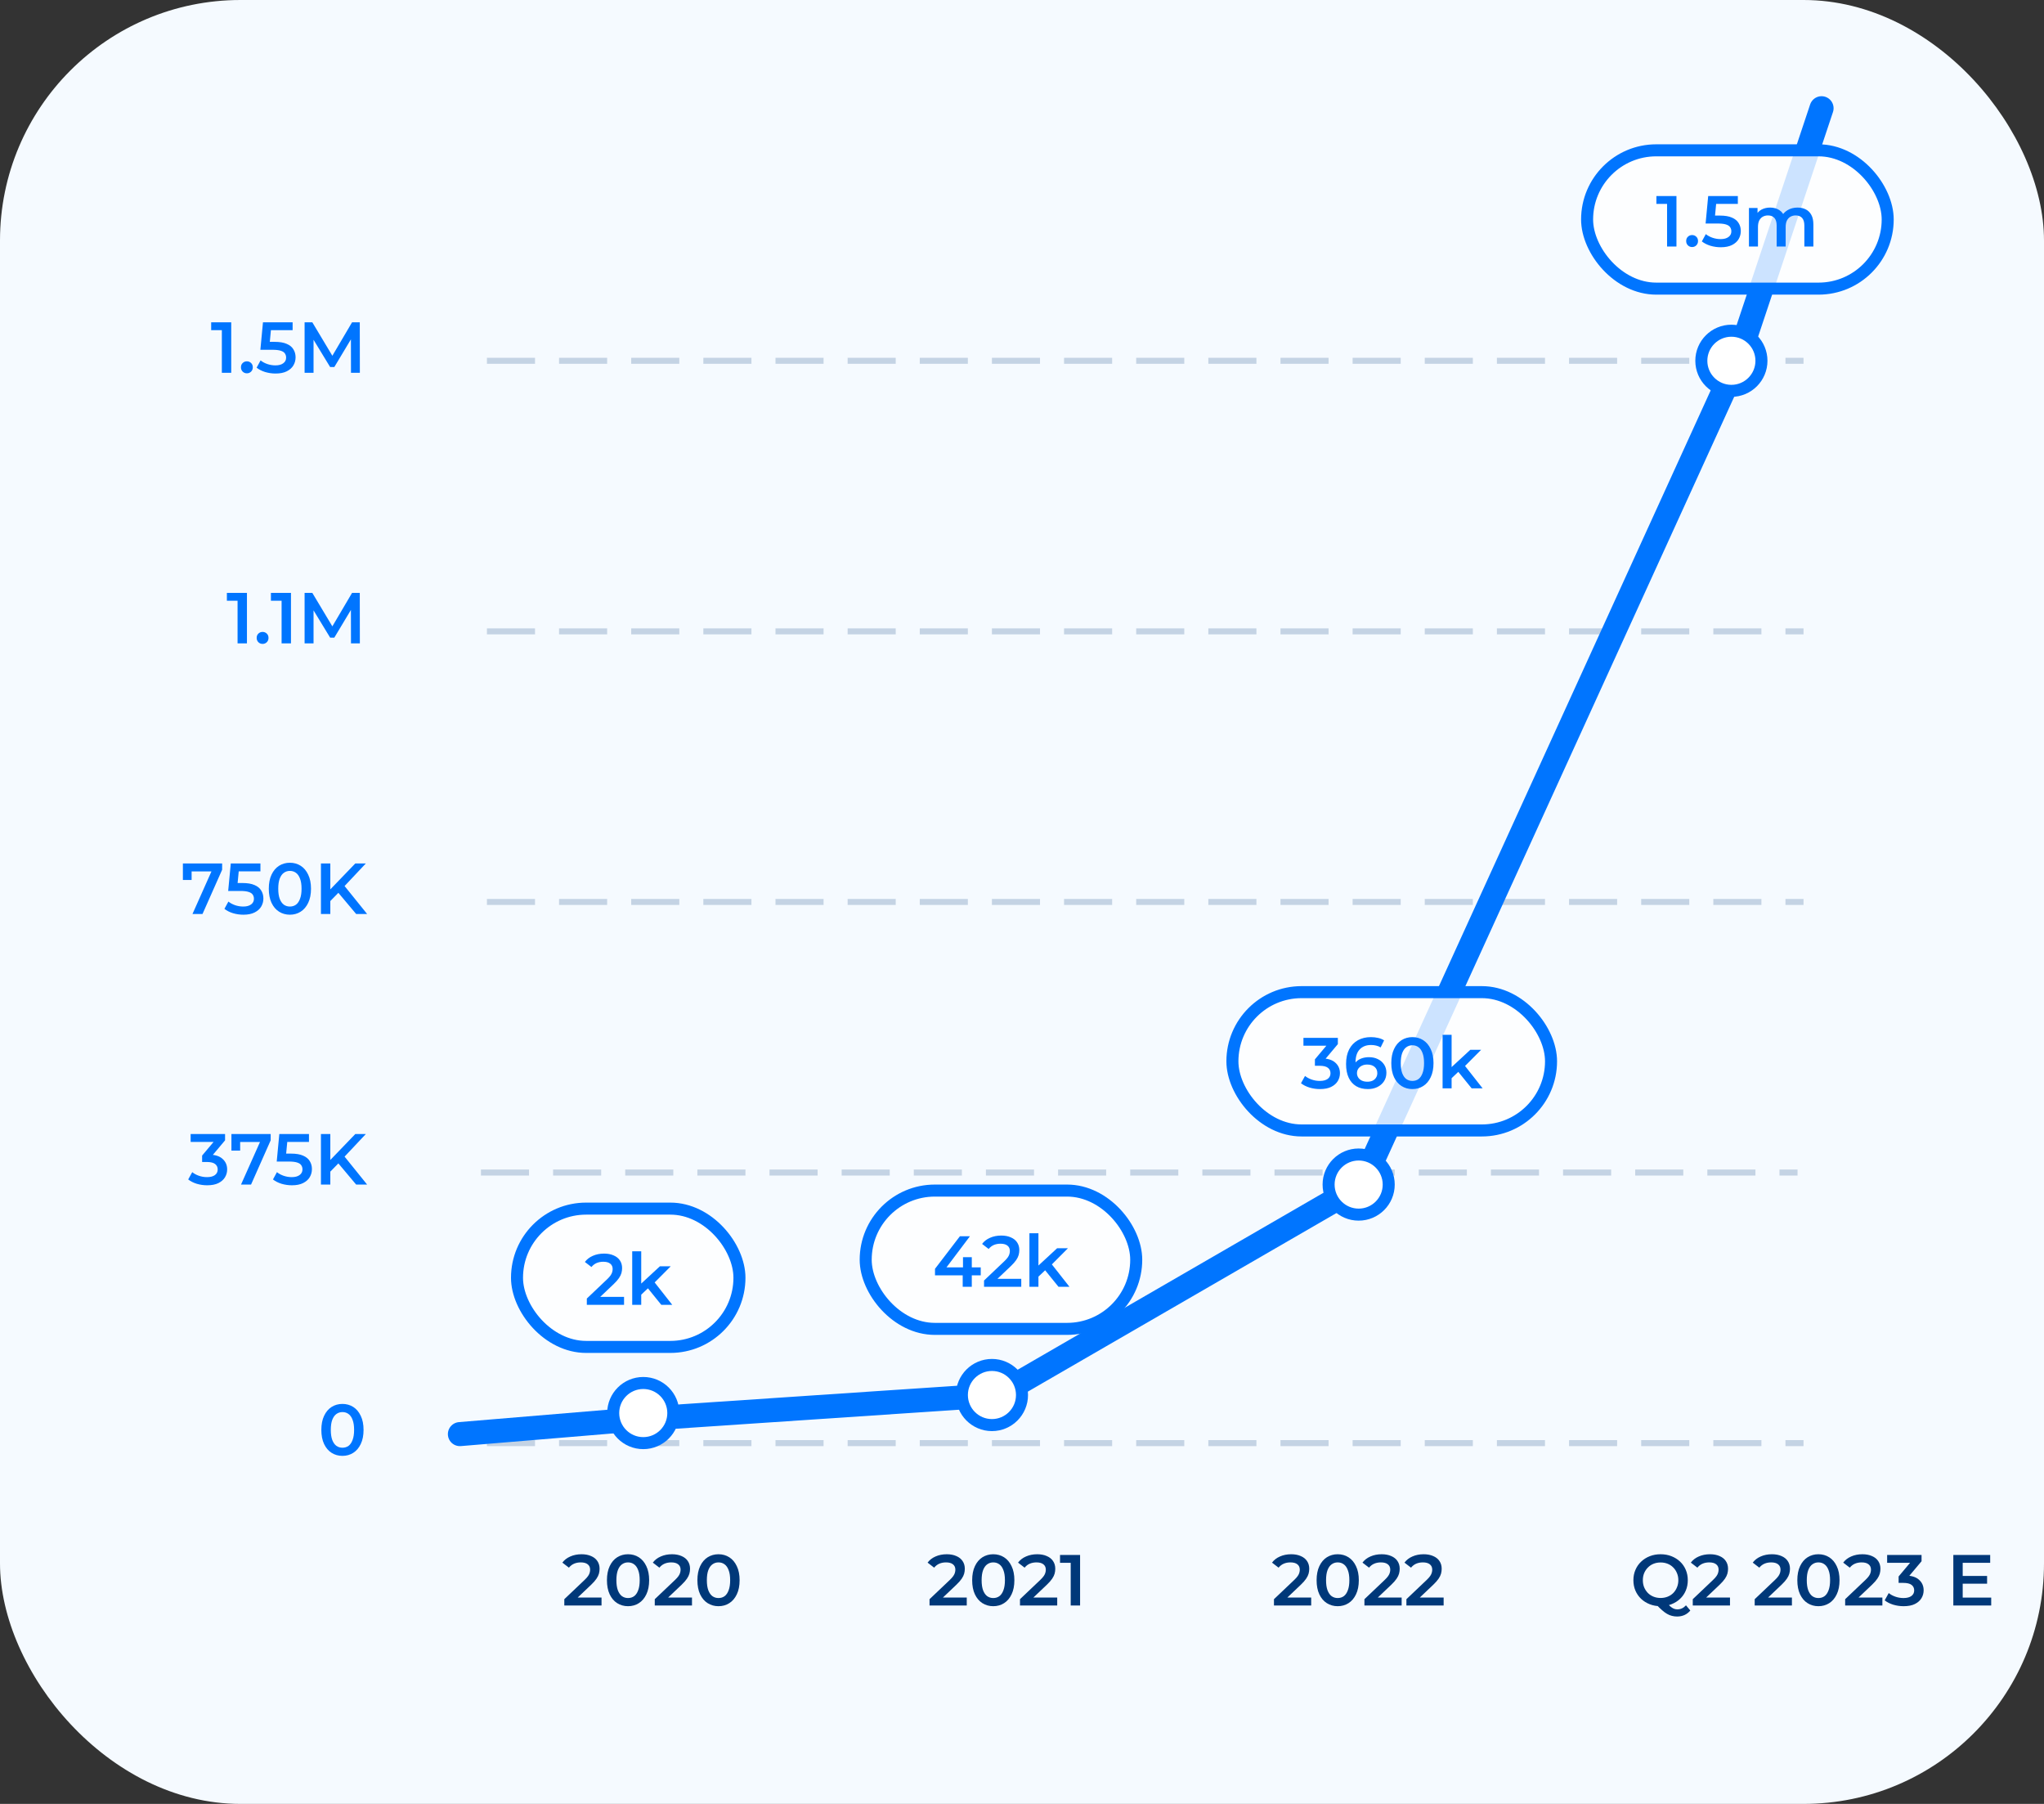 <svg viewBox="0 0 340 300" fill="none" xmlns="http://www.w3.org/2000/svg">
    <rect x="0" y="0" width="340" height="300" fill="#333333" stroke="none"/>
    <rect width="340" height="300" rx="40" fill="#F5FAFF"/>
    <path d="M36.903 62V54.2L37.587 54.908H35.127V53.6H38.463V62H36.903ZM41.066 62.084C40.794 62.084 40.562 61.992 40.37 61.808C40.178 61.616 40.082 61.376 40.082 61.088C40.082 60.784 40.178 60.544 40.37 60.368C40.562 60.184 40.794 60.092 41.066 60.092C41.338 60.092 41.57 60.184 41.762 60.368C41.954 60.544 42.05 60.784 42.05 61.088C42.05 61.376 41.954 61.616 41.762 61.808C41.57 61.992 41.338 62.084 41.066 62.084ZM45.843 62.12C45.251 62.12 44.671 62.036 44.103 61.868C43.543 61.692 43.071 61.452 42.687 61.148L43.347 59.936C43.651 60.184 44.019 60.384 44.451 60.536C44.891 60.688 45.347 60.764 45.819 60.764C46.371 60.764 46.803 60.648 47.115 60.416C47.435 60.184 47.595 59.872 47.595 59.48C47.595 59.216 47.527 58.984 47.391 58.784C47.263 58.584 47.031 58.432 46.695 58.328C46.367 58.224 45.915 58.172 45.339 58.172H43.311L43.743 53.6H48.675V54.908H44.319L45.135 54.164L44.811 57.584L43.995 56.852H45.687C46.519 56.852 47.187 56.964 47.691 57.188C48.203 57.404 48.575 57.708 48.807 58.1C49.047 58.484 49.167 58.924 49.167 59.42C49.167 59.908 49.047 60.356 48.807 60.764C48.567 61.172 48.199 61.5 47.703 61.748C47.215 61.996 46.595 62.12 45.843 62.12ZM50.667 62V53.6H51.951L55.623 59.732H54.951L58.563 53.6H59.847L59.859 62H58.383L58.371 55.916H58.683L55.611 61.04H54.915L51.795 55.916H52.155V62H50.667Z" fill="#0075FF"/>
    <path d="M39.517 107V99.2L40.2 99.908H37.74V98.6H41.077V107H39.517ZM43.679 107.084C43.407 107.084 43.175 106.992 42.983 106.808C42.791 106.616 42.695 106.376 42.695 106.088C42.695 105.784 42.791 105.544 42.983 105.368C43.175 105.184 43.407 105.092 43.679 105.092C43.951 105.092 44.183 105.184 44.375 105.368C44.567 105.544 44.663 105.784 44.663 106.088C44.663 106.376 44.567 106.616 44.375 106.808C44.183 106.992 43.951 107.084 43.679 107.084ZM46.841 107V99.2L47.525 99.908H45.065V98.6H48.401V107H46.841ZM50.667 107V98.6H51.951L55.623 104.732H54.951L58.563 98.6H59.847L59.859 107H58.383L58.371 100.916H58.683L55.611 106.04H54.915L51.795 100.916H52.155V107H50.667Z" fill="#0075FF"/>
    <path d="M32.018 152L35.486 144.224L35.894 144.92H31.13L31.874 144.164V146.348H30.422V143.6H36.95V144.644L33.686 152H32.018ZM40.488 152.12C39.896 152.12 39.316 152.036 38.748 151.868C38.188 151.692 37.716 151.452 37.332 151.148L37.992 149.936C38.296 150.184 38.664 150.384 39.096 150.536C39.536 150.688 39.992 150.764 40.464 150.764C41.016 150.764 41.448 150.648 41.76 150.416C42.08 150.184 42.24 149.872 42.24 149.48C42.24 149.216 42.172 148.984 42.036 148.784C41.908 148.584 41.676 148.432 41.34 148.328C41.012 148.224 40.56 148.172 39.984 148.172H37.956L38.388 143.6H43.32V144.908H38.964L39.78 144.164L39.456 147.584L38.64 146.852H40.332C41.164 146.852 41.832 146.964 42.336 147.188C42.848 147.404 43.22 147.708 43.452 148.1C43.692 148.484 43.812 148.924 43.812 149.42C43.812 149.908 43.692 150.356 43.452 150.764C43.212 151.172 42.844 151.5 42.348 151.748C41.86 151.996 41.24 152.12 40.488 152.12ZM48.216 152.12C47.552 152.12 46.952 151.952 46.416 151.616C45.888 151.28 45.472 150.792 45.168 150.152C44.864 149.504 44.712 148.72 44.712 147.8C44.712 146.88 44.864 146.1 45.168 145.46C45.472 144.812 45.888 144.32 46.416 143.984C46.952 143.648 47.552 143.48 48.216 143.48C48.888 143.48 49.488 143.648 50.016 143.984C50.544 144.32 50.96 144.812 51.264 145.46C51.576 146.1 51.732 146.88 51.732 147.8C51.732 148.72 51.576 149.504 51.264 150.152C50.96 150.792 50.544 151.28 50.016 151.616C49.488 151.952 48.888 152.12 48.216 152.12ZM48.216 150.764C48.608 150.764 48.948 150.66 49.236 150.452C49.524 150.236 49.748 149.908 49.908 149.468C50.076 149.028 50.16 148.472 50.16 147.8C50.16 147.12 50.076 146.564 49.908 146.132C49.748 145.692 49.524 145.368 49.236 145.16C48.948 144.944 48.608 144.836 48.216 144.836C47.84 144.836 47.504 144.944 47.208 145.16C46.92 145.368 46.692 145.692 46.524 146.132C46.364 146.564 46.284 147.12 46.284 147.8C46.284 148.472 46.364 149.028 46.524 149.468C46.692 149.908 46.92 150.236 47.208 150.452C47.504 150.66 47.84 150.764 48.216 150.764ZM54.778 150.02L54.694 148.172L59.098 143.6H60.85L57.19 147.488L56.326 148.436L54.778 150.02ZM53.386 152V143.6H54.946V152H53.386ZM59.242 152L56.026 148.172L57.058 147.032L61.066 152H59.242Z" fill="#0075FF"/>
    <path d="M34.461 197.12C33.869 197.12 33.289 197.036 32.721 196.868C32.161 196.692 31.689 196.452 31.305 196.148L31.977 194.936C32.281 195.184 32.649 195.384 33.081 195.536C33.513 195.688 33.965 195.764 34.437 195.764C34.997 195.764 35.433 195.652 35.745 195.428C36.057 195.196 36.213 194.884 36.213 194.492C36.213 194.108 36.069 193.804 35.781 193.58C35.493 193.356 35.029 193.244 34.389 193.244H33.621V192.176L36.021 189.32L36.225 189.908H31.713V188.6H37.437V189.644L35.037 192.5L34.221 192.02H34.689C35.721 192.02 36.493 192.252 37.005 192.716C37.525 193.172 37.785 193.76 37.785 194.48C37.785 194.952 37.665 195.388 37.425 195.788C37.185 196.188 36.817 196.512 36.321 196.76C35.833 197 35.213 197.12 34.461 197.12ZM40.092 197L43.56 189.224L43.968 189.92H39.204L39.948 189.164V191.348H38.496V188.6H45.024V189.644L41.76 197H40.092ZM48.562 197.12C47.97 197.12 47.39 197.036 46.822 196.868C46.262 196.692 45.79 196.452 45.406 196.148L46.066 194.936C46.37 195.184 46.738 195.384 47.17 195.536C47.61 195.688 48.066 195.764 48.538 195.764C49.09 195.764 49.522 195.648 49.834 195.416C50.154 195.184 50.314 194.872 50.314 194.48C50.314 194.216 50.246 193.984 50.11 193.784C49.982 193.584 49.75 193.432 49.414 193.328C49.086 193.224 48.634 193.172 48.058 193.172H46.03L46.462 188.6H51.394V189.908H47.038L47.854 189.164L47.53 192.584L46.714 191.852H48.406C49.238 191.852 49.906 191.964 50.41 192.188C50.922 192.404 51.294 192.708 51.526 193.1C51.766 193.484 51.886 193.924 51.886 194.42C51.886 194.908 51.766 195.356 51.526 195.764C51.286 196.172 50.918 196.5 50.422 196.748C49.934 196.996 49.314 197.12 48.562 197.12ZM54.778 195.02L54.694 193.172L59.098 188.6H60.85L57.19 192.488L56.326 193.436L54.778 195.02ZM53.386 197V188.6H54.946V197H53.386ZM59.242 197L56.026 193.172L57.058 192.032L61.066 197H59.242Z" fill="#0075FF"/>
    <path d="M56.958 242.12C56.294 242.12 55.694 241.952 55.158 241.616C54.63 241.28 54.214 240.792 53.91 240.152C53.606 239.504 53.454 238.72 53.454 237.8C53.454 236.88 53.606 236.1 53.91 235.46C54.214 234.812 54.63 234.32 55.158 233.984C55.694 233.648 56.294 233.48 56.958 233.48C57.63 233.48 58.23 233.648 58.758 233.984C59.286 234.32 59.702 234.812 60.006 235.46C60.318 236.1 60.474 236.88 60.474 237.8C60.474 238.72 60.318 239.504 60.006 240.152C59.702 240.792 59.286 241.28 58.758 241.616C58.23 241.952 57.63 242.12 56.958 242.12ZM56.958 240.764C57.35 240.764 57.69 240.66 57.978 240.452C58.266 240.236 58.49 239.908 58.65 239.468C58.818 239.028 58.902 238.472 58.902 237.8C58.902 237.12 58.818 236.564 58.65 236.132C58.49 235.692 58.266 235.368 57.978 235.16C57.69 234.944 57.35 234.836 56.958 234.836C56.582 234.836 56.246 234.944 55.95 235.16C55.662 235.368 55.434 235.692 55.266 236.132C55.106 236.564 55.026 237.12 55.026 237.8C55.026 238.472 55.106 239.028 55.266 239.468C55.434 239.908 55.662 240.236 55.95 240.452C56.246 240.66 56.582 240.764 56.958 240.764Z" fill="#0075FF"/>
    <path d="M93.867 267V265.956L97.203 262.788C97.483 262.524 97.691 262.292 97.827 262.092C97.963 261.892 98.051 261.708 98.091 261.54C98.139 261.364 98.163 261.2 98.163 261.048C98.163 260.664 98.031 260.368 97.767 260.16C97.503 259.944 97.115 259.836 96.603 259.836C96.195 259.836 95.823 259.908 95.487 260.052C95.159 260.196 94.875 260.416 94.635 260.712L93.543 259.872C93.871 259.432 94.311 259.092 94.863 258.852C95.423 258.604 96.047 258.48 96.735 258.48C97.343 258.48 97.871 258.58 98.319 258.78C98.775 258.972 99.123 259.248 99.363 259.608C99.611 259.968 99.735 260.396 99.735 260.892C99.735 261.164 99.699 261.436 99.627 261.708C99.555 261.972 99.419 262.252 99.219 262.548C99.019 262.844 98.727 263.176 98.343 263.544L95.475 266.268L95.151 265.68H100.059V267H93.867ZM104.464 267.12C103.8 267.12 103.2 266.952 102.664 266.616C102.136 266.28 101.72 265.792 101.416 265.152C101.112 264.504 100.96 263.72 100.96 262.8C100.96 261.88 101.112 261.1 101.416 260.46C101.72 259.812 102.136 259.32 102.664 258.984C103.2 258.648 103.8 258.48 104.464 258.48C105.136 258.48 105.736 258.648 106.264 258.984C106.792 259.32 107.208 259.812 107.512 260.46C107.824 261.1 107.98 261.88 107.98 262.8C107.98 263.72 107.824 264.504 107.512 265.152C107.208 265.792 106.792 266.28 106.264 266.616C105.736 266.952 105.136 267.12 104.464 267.12ZM104.464 265.764C104.856 265.764 105.196 265.66 105.484 265.452C105.772 265.236 105.996 264.908 106.156 264.468C106.324 264.028 106.408 263.472 106.408 262.8C106.408 262.12 106.324 261.564 106.156 261.132C105.996 260.692 105.772 260.368 105.484 260.16C105.196 259.944 104.856 259.836 104.464 259.836C104.088 259.836 103.752 259.944 103.456 260.16C103.168 260.368 102.94 260.692 102.772 261.132C102.612 261.564 102.532 262.12 102.532 262.8C102.532 263.472 102.612 264.028 102.772 264.468C102.94 264.908 103.168 265.236 103.456 265.452C103.752 265.66 104.088 265.764 104.464 265.764ZM108.914 267V265.956L112.25 262.788C112.53 262.524 112.738 262.292 112.874 262.092C113.01 261.892 113.098 261.708 113.138 261.54C113.186 261.364 113.21 261.2 113.21 261.048C113.21 260.664 113.078 260.368 112.814 260.16C112.55 259.944 112.162 259.836 111.65 259.836C111.242 259.836 110.87 259.908 110.534 260.052C110.206 260.196 109.922 260.416 109.682 260.712L108.59 259.872C108.918 259.432 109.358 259.092 109.91 258.852C110.47 258.604 111.094 258.48 111.782 258.48C112.39 258.48 112.918 258.58 113.366 258.78C113.822 258.972 114.17 259.248 114.41 259.608C114.658 259.968 114.782 260.396 114.782 260.892C114.782 261.164 114.746 261.436 114.674 261.708C114.602 261.972 114.466 262.252 114.266 262.548C114.066 262.844 113.774 263.176 113.39 263.544L110.522 266.268L110.198 265.68H115.106V267H108.914ZM119.511 267.12C118.847 267.12 118.247 266.952 117.711 266.616C117.183 266.28 116.767 265.792 116.463 265.152C116.159 264.504 116.007 263.72 116.007 262.8C116.007 261.88 116.159 261.1 116.463 260.46C116.767 259.812 117.183 259.32 117.711 258.984C118.247 258.648 118.847 258.48 119.511 258.48C120.183 258.48 120.783 258.648 121.311 258.984C121.839 259.32 122.255 259.812 122.559 260.46C122.871 261.1 123.027 261.88 123.027 262.8C123.027 263.72 122.871 264.504 122.559 265.152C122.255 265.792 121.839 266.28 121.311 266.616C120.783 266.952 120.183 267.12 119.511 267.12ZM119.511 265.764C119.903 265.764 120.243 265.66 120.531 265.452C120.819 265.236 121.043 264.908 121.203 264.468C121.371 264.028 121.455 263.472 121.455 262.8C121.455 262.12 121.371 261.564 121.203 261.132C121.043 260.692 120.819 260.368 120.531 260.16C120.243 259.944 119.903 259.836 119.511 259.836C119.135 259.836 118.799 259.944 118.503 260.16C118.215 260.368 117.987 260.692 117.819 261.132C117.659 261.564 117.579 262.12 117.579 262.8C117.579 263.472 117.659 264.028 117.819 264.468C117.987 264.908 118.215 265.236 118.503 265.452C118.799 265.66 119.135 265.764 119.511 265.764Z" fill="#003879"/>
    <path d="M154.619 267V265.956L157.955 262.788C158.235 262.524 158.443 262.292 158.579 262.092C158.715 261.892 158.803 261.708 158.843 261.54C158.891 261.364 158.915 261.2 158.915 261.048C158.915 260.664 158.783 260.368 158.519 260.16C158.255 259.944 157.867 259.836 157.355 259.836C156.947 259.836 156.575 259.908 156.239 260.052C155.911 260.196 155.627 260.416 155.387 260.712L154.295 259.872C154.623 259.432 155.063 259.092 155.615 258.852C156.175 258.604 156.799 258.48 157.487 258.48C158.095 258.48 158.623 258.58 159.071 258.78C159.527 258.972 159.875 259.248 160.115 259.608C160.363 259.968 160.487 260.396 160.487 260.892C160.487 261.164 160.451 261.436 160.379 261.708C160.307 261.972 160.171 262.252 159.971 262.548C159.771 262.844 159.479 263.176 159.095 263.544L156.227 266.268L155.903 265.68H160.811V267H154.619ZM165.216 267.12C164.552 267.12 163.952 266.952 163.416 266.616C162.888 266.28 162.472 265.792 162.168 265.152C161.864 264.504 161.712 263.72 161.712 262.8C161.712 261.88 161.864 261.1 162.168 260.46C162.472 259.812 162.888 259.32 163.416 258.984C163.952 258.648 164.552 258.48 165.216 258.48C165.888 258.48 166.488 258.648 167.016 258.984C167.544 259.32 167.96 259.812 168.264 260.46C168.576 261.1 168.732 261.88 168.732 262.8C168.732 263.72 168.576 264.504 168.264 265.152C167.96 265.792 167.544 266.28 167.016 266.616C166.488 266.952 165.888 267.12 165.216 267.12ZM165.216 265.764C165.608 265.764 165.948 265.66 166.236 265.452C166.524 265.236 166.748 264.908 166.908 264.468C167.076 264.028 167.16 263.472 167.16 262.8C167.16 262.12 167.076 261.564 166.908 261.132C166.748 260.692 166.524 260.368 166.236 260.16C165.948 259.944 165.608 259.836 165.216 259.836C164.84 259.836 164.504 259.944 164.208 260.16C163.92 260.368 163.692 260.692 163.524 261.132C163.364 261.564 163.284 262.12 163.284 262.8C163.284 263.472 163.364 264.028 163.524 264.468C163.692 264.908 163.92 265.236 164.208 265.452C164.504 265.66 164.84 265.764 165.216 265.764ZM169.666 267V265.956L173.002 262.788C173.282 262.524 173.49 262.292 173.626 262.092C173.762 261.892 173.85 261.708 173.89 261.54C173.938 261.364 173.962 261.2 173.962 261.048C173.962 260.664 173.83 260.368 173.566 260.16C173.302 259.944 172.914 259.836 172.402 259.836C171.994 259.836 171.622 259.908 171.286 260.052C170.958 260.196 170.674 260.416 170.434 260.712L169.342 259.872C169.67 259.432 170.11 259.092 170.662 258.852C171.222 258.604 171.846 258.48 172.534 258.48C173.142 258.48 173.67 258.58 174.118 258.78C174.574 258.972 174.922 259.248 175.162 259.608C175.41 259.968 175.534 260.396 175.534 260.892C175.534 261.164 175.498 261.436 175.426 261.708C175.354 261.972 175.218 262.252 175.018 262.548C174.818 262.844 174.526 263.176 174.142 263.544L171.274 266.268L170.95 265.68H175.858V267H169.666ZM178.102 267V259.2L178.786 259.908H176.326V258.6H179.662V267H178.102Z" fill="#003879"/>
    <path d="M211.912 267V265.956L215.248 262.788C215.528 262.524 215.736 262.292 215.872 262.092C216.008 261.892 216.096 261.708 216.136 261.54C216.184 261.364 216.208 261.2 216.208 261.048C216.208 260.664 216.076 260.368 215.812 260.16C215.548 259.944 215.16 259.836 214.648 259.836C214.24 259.836 213.868 259.908 213.532 260.052C213.204 260.196 212.92 260.416 212.68 260.712L211.588 259.872C211.916 259.432 212.356 259.092 212.908 258.852C213.468 258.604 214.092 258.48 214.78 258.48C215.388 258.48 215.916 258.58 216.364 258.78C216.82 258.972 217.168 259.248 217.408 259.608C217.656 259.968 217.78 260.396 217.78 260.892C217.78 261.164 217.744 261.436 217.672 261.708C217.6 261.972 217.464 262.252 217.264 262.548C217.064 262.844 216.772 263.176 216.388 263.544L213.52 266.268L213.196 265.68H218.104V267H211.912ZM222.509 267.12C221.845 267.12 221.245 266.952 220.709 266.616C220.181 266.28 219.765 265.792 219.461 265.152C219.157 264.504 219.005 263.72 219.005 262.8C219.005 261.88 219.157 261.1 219.461 260.46C219.765 259.812 220.181 259.32 220.709 258.984C221.245 258.648 221.845 258.48 222.509 258.48C223.181 258.48 223.781 258.648 224.309 258.984C224.837 259.32 225.253 259.812 225.557 260.46C225.869 261.1 226.025 261.88 226.025 262.8C226.025 263.72 225.869 264.504 225.557 265.152C225.253 265.792 224.837 266.28 224.309 266.616C223.781 266.952 223.181 267.12 222.509 267.12ZM222.509 265.764C222.901 265.764 223.241 265.66 223.529 265.452C223.817 265.236 224.041 264.908 224.201 264.468C224.369 264.028 224.453 263.472 224.453 262.8C224.453 262.12 224.369 261.564 224.201 261.132C224.041 260.692 223.817 260.368 223.529 260.16C223.241 259.944 222.901 259.836 222.509 259.836C222.133 259.836 221.797 259.944 221.501 260.16C221.213 260.368 220.985 260.692 220.817 261.132C220.657 261.564 220.577 262.12 220.577 262.8C220.577 263.472 220.657 264.028 220.817 264.468C220.985 264.908 221.213 265.236 221.501 265.452C221.797 265.66 222.133 265.764 222.509 265.764ZM226.959 267V265.956L230.295 262.788C230.575 262.524 230.783 262.292 230.919 262.092C231.055 261.892 231.143 261.708 231.183 261.54C231.231 261.364 231.255 261.2 231.255 261.048C231.255 260.664 231.123 260.368 230.859 260.16C230.595 259.944 230.207 259.836 229.695 259.836C229.287 259.836 228.915 259.908 228.579 260.052C228.251 260.196 227.967 260.416 227.727 260.712L226.635 259.872C226.963 259.432 227.403 259.092 227.955 258.852C228.515 258.604 229.139 258.48 229.827 258.48C230.435 258.48 230.963 258.58 231.411 258.78C231.867 258.972 232.215 259.248 232.455 259.608C232.703 259.968 232.827 260.396 232.827 260.892C232.827 261.164 232.791 261.436 232.719 261.708C232.647 261.972 232.511 262.252 232.311 262.548C232.111 262.844 231.819 263.176 231.435 263.544L228.567 266.268L228.243 265.68H233.151V267H226.959ZM233.943 267V265.956L237.279 262.788C237.559 262.524 237.767 262.292 237.903 262.092C238.039 261.892 238.127 261.708 238.167 261.54C238.215 261.364 238.239 261.2 238.239 261.048C238.239 260.664 238.107 260.368 237.843 260.16C237.579 259.944 237.191 259.836 236.679 259.836C236.271 259.836 235.899 259.908 235.563 260.052C235.235 260.196 234.951 260.416 234.711 260.712L233.619 259.872C233.947 259.432 234.387 259.092 234.939 258.852C235.499 258.604 236.123 258.48 236.811 258.48C237.419 258.48 237.947 258.58 238.395 258.78C238.851 258.972 239.199 259.248 239.439 259.608C239.687 259.968 239.811 260.396 239.811 260.892C239.811 261.164 239.775 261.436 239.703 261.708C239.631 261.972 239.495 262.252 239.295 262.548C239.095 262.844 238.803 263.176 238.419 263.544L235.551 266.268L235.227 265.68H240.135V267H233.943Z" fill="#003879"/>
    <path d="M276.236 267.12C275.58 267.12 274.976 267.012 274.424 266.796C273.872 266.58 273.392 266.28 272.984 265.896C272.576 265.504 272.26 265.048 272.036 264.528C271.812 264 271.7 263.424 271.7 262.8C271.7 262.176 271.812 261.604 272.036 261.084C272.26 260.556 272.576 260.1 272.984 259.716C273.392 259.324 273.872 259.02 274.424 258.804C274.976 258.588 275.576 258.48 276.224 258.48C276.88 258.48 277.48 258.588 278.024 258.804C278.576 259.02 279.056 259.32 279.464 259.704C279.872 260.088 280.188 260.544 280.412 261.072C280.636 261.6 280.748 262.176 280.748 262.8C280.748 263.424 280.636 264 280.412 264.528C280.188 265.056 279.872 265.512 279.464 265.896C279.056 266.28 278.576 266.58 278.024 266.796C277.48 267.012 276.884 267.12 276.236 267.12ZM278.972 268.836C278.676 268.836 278.388 268.8 278.108 268.728C277.836 268.664 277.564 268.552 277.292 268.392C277.028 268.24 276.752 268.036 276.464 267.78C276.176 267.532 275.86 267.224 275.516 266.856L277.172 266.424C277.396 266.72 277.608 266.956 277.808 267.132C278.016 267.316 278.216 267.448 278.408 267.528C278.6 267.608 278.8 267.648 279.008 267.648C279.56 267.648 280.04 267.424 280.448 266.976L281.168 267.84C280.608 268.504 279.876 268.836 278.972 268.836ZM276.224 265.752C276.648 265.752 277.04 265.68 277.4 265.536C277.76 265.392 278.072 265.188 278.336 264.924C278.6 264.652 278.804 264.336 278.948 263.976C279.1 263.616 279.176 263.224 279.176 262.8C279.176 262.368 279.1 261.976 278.948 261.624C278.804 261.264 278.6 260.952 278.336 260.688C278.072 260.416 277.76 260.208 277.4 260.064C277.04 259.92 276.648 259.848 276.224 259.848C275.8 259.848 275.408 259.92 275.048 260.064C274.688 260.208 274.376 260.416 274.112 260.688C273.848 260.952 273.64 261.264 273.488 261.624C273.344 261.976 273.272 262.368 273.272 262.8C273.272 263.224 273.344 263.616 273.488 263.976C273.64 264.336 273.848 264.652 274.112 264.924C274.376 265.188 274.688 265.392 275.048 265.536C275.408 265.68 275.8 265.752 276.224 265.752ZM281.576 267V265.956L284.912 262.788C285.192 262.524 285.4 262.292 285.536 262.092C285.672 261.892 285.76 261.708 285.8 261.54C285.848 261.364 285.872 261.2 285.872 261.048C285.872 260.664 285.74 260.368 285.476 260.16C285.212 259.944 284.824 259.836 284.312 259.836C283.904 259.836 283.532 259.908 283.196 260.052C282.868 260.196 282.584 260.416 282.344 260.712L281.252 259.872C281.58 259.432 282.02 259.092 282.572 258.852C283.132 258.604 283.756 258.48 284.444 258.48C285.052 258.48 285.58 258.58 286.028 258.78C286.484 258.972 286.832 259.248 287.072 259.608C287.32 259.968 287.444 260.396 287.444 260.892C287.444 261.164 287.408 261.436 287.336 261.708C287.264 261.972 287.128 262.252 286.928 262.548C286.728 262.844 286.436 263.176 286.052 263.544L283.184 266.268L282.86 265.68H287.768V267H281.576ZM291.877 267V265.956L295.213 262.788C295.493 262.524 295.701 262.292 295.837 262.092C295.973 261.892 296.061 261.708 296.101 261.54C296.149 261.364 296.173 261.2 296.173 261.048C296.173 260.664 296.041 260.368 295.777 260.16C295.513 259.944 295.125 259.836 294.613 259.836C294.205 259.836 293.833 259.908 293.497 260.052C293.169 260.196 292.885 260.416 292.645 260.712L291.553 259.872C291.881 259.432 292.321 259.092 292.873 258.852C293.433 258.604 294.057 258.48 294.745 258.48C295.353 258.48 295.881 258.58 296.329 258.78C296.785 258.972 297.133 259.248 297.373 259.608C297.621 259.968 297.745 260.396 297.745 260.892C297.745 261.164 297.709 261.436 297.637 261.708C297.565 261.972 297.429 262.252 297.229 262.548C297.029 262.844 296.737 263.176 296.353 263.544L293.485 266.268L293.161 265.68H298.069V267H291.877ZM302.473 267.12C301.809 267.12 301.209 266.952 300.673 266.616C300.145 266.28 299.729 265.792 299.425 265.152C299.121 264.504 298.969 263.72 298.969 262.8C298.969 261.88 299.121 261.1 299.425 260.46C299.729 259.812 300.145 259.32 300.673 258.984C301.209 258.648 301.809 258.48 302.473 258.48C303.145 258.48 303.745 258.648 304.273 258.984C304.801 259.32 305.217 259.812 305.521 260.46C305.833 261.1 305.989 261.88 305.989 262.8C305.989 263.72 305.833 264.504 305.521 265.152C305.217 265.792 304.801 266.28 304.273 266.616C303.745 266.952 303.145 267.12 302.473 267.12ZM302.473 265.764C302.865 265.764 303.205 265.66 303.493 265.452C303.781 265.236 304.005 264.908 304.165 264.468C304.333 264.028 304.417 263.472 304.417 262.8C304.417 262.12 304.333 261.564 304.165 261.132C304.005 260.692 303.781 260.368 303.493 260.16C303.205 259.944 302.865 259.836 302.473 259.836C302.097 259.836 301.761 259.944 301.465 260.16C301.177 260.368 300.949 260.692 300.781 261.132C300.621 261.564 300.541 262.12 300.541 262.8C300.541 263.472 300.621 264.028 300.781 264.468C300.949 264.908 301.177 265.236 301.465 265.452C301.761 265.66 302.097 265.764 302.473 265.764ZM306.924 267V265.956L310.26 262.788C310.54 262.524 310.748 262.292 310.884 262.092C311.02 261.892 311.108 261.708 311.148 261.54C311.196 261.364 311.22 261.2 311.22 261.048C311.22 260.664 311.088 260.368 310.824 260.16C310.56 259.944 310.172 259.836 309.66 259.836C309.252 259.836 308.88 259.908 308.544 260.052C308.216 260.196 307.932 260.416 307.692 260.712L306.6 259.872C306.928 259.432 307.368 259.092 307.92 258.852C308.48 258.604 309.104 258.48 309.792 258.48C310.4 258.48 310.928 258.58 311.376 258.78C311.832 258.972 312.18 259.248 312.42 259.608C312.668 259.968 312.792 260.396 312.792 260.892C312.792 261.164 312.756 261.436 312.684 261.708C312.612 261.972 312.476 262.252 312.276 262.548C312.076 262.844 311.784 263.176 311.4 263.544L308.532 266.268L308.208 265.68H313.116V267H306.924ZM316.656 267.12C316.064 267.12 315.484 267.036 314.916 266.868C314.356 266.692 313.884 266.452 313.5 266.148L314.172 264.936C314.476 265.184 314.844 265.384 315.276 265.536C315.708 265.688 316.16 265.764 316.632 265.764C317.192 265.764 317.628 265.652 317.94 265.428C318.252 265.196 318.408 264.884 318.408 264.492C318.408 264.108 318.264 263.804 317.976 263.58C317.688 263.356 317.224 263.244 316.584 263.244H315.816V262.176L318.216 259.32L318.42 259.908H313.908V258.6H319.632V259.644L317.232 262.5L316.416 262.02H316.884C317.916 262.02 318.688 262.252 319.2 262.716C319.72 263.172 319.98 263.76 319.98 264.48C319.98 264.952 319.86 265.388 319.62 265.788C319.38 266.188 319.012 266.512 318.516 266.76C318.028 267 317.408 267.12 316.656 267.12ZM326.357 262.092H330.533V263.376H326.357V262.092ZM326.477 265.692H331.217V267H324.917V258.6H331.049V259.908H326.477V265.692Z" fill="#003879"/>
    <g opacity="0.2">
        <path d="M80.995 240H300" stroke="#003879" stroke-dasharray="8 4"/>
        <path d="M80 195H299.005" stroke="#003879" stroke-linejoin="round" stroke-dasharray="8 4"/>
        <path d="M80.995 150H300" stroke="#003879" stroke-linejoin="round" stroke-dasharray="8 4"/>
        <path d="M80.995 105H300" stroke="#003879" stroke-linejoin="round" stroke-dasharray="8 4"/>
        <path d="M80.995 60H300" stroke="#003879" stroke-linejoin="round" stroke-dasharray="8 4"/>
    </g>
    <path d="M76.5 238.5L106.5 236L164.839 232.078C165.603 232.027 166.345 231.801 167.007 231.417L225.118 197.8C226.017 197.28 226.732 196.492 227.163 195.547L289 60L303 18" stroke="#0075FF" stroke-width="4" stroke-linecap="round"/>
    <rect x="86" y="201" width="37" height="23" rx="11.5" fill="white" fill-opacity="0.8"/>
    <path d="M97.613 217V215.956L100.949 212.788C101.229 212.524 101.437 212.292 101.573 212.092C101.709 211.892 101.797 211.708 101.837 211.54C101.885 211.364 101.909 211.2 101.909 211.048C101.909 210.664 101.777 210.368 101.513 210.16C101.249 209.944 100.861 209.836 100.349 209.836C99.941 209.836 99.569 209.908 99.233 210.052C98.905 210.196 98.621 210.416 98.381 210.712L97.289 209.872C97.617 209.432 98.057 209.092 98.609 208.852C99.169 208.604 99.793 208.48 100.481 208.48C101.089 208.48 101.617 208.58 102.065 208.78C102.521 208.972 102.869 209.248 103.109 209.608C103.357 209.968 103.481 210.396 103.481 210.892C103.481 211.164 103.445 211.436 103.373 211.708C103.301 211.972 103.165 212.252 102.965 212.548C102.765 212.844 102.473 213.176 102.089 213.544L99.221 216.268L98.897 215.68H103.805V217H97.613ZM106.386 215.572L106.422 213.688L109.77 210.592H111.57L108.726 213.448L107.934 214.108L106.386 215.572ZM105.162 217V208.096H106.662V217H105.162ZM109.998 217L107.658 214.108L108.606 212.908L111.822 217H109.998Z" fill="#0075FF"/>
    <rect x="86" y="201" width="37" height="23" rx="11.5" stroke="#0075FF" stroke-width="2" stroke-linecap="square" stroke-linejoin="round"/>
    <rect x="144" y="198" width="45" height="23" rx="11.5" fill="white" fill-opacity="0.8"/>
    <path d="M155.529 212.092V211.012L159.669 205.6H161.337L157.257 211.012L156.477 210.772H163.137V212.092H155.529ZM160.137 214V212.092L160.185 210.772V209.08H161.649V214H160.137ZM163.686 214V212.956L167.022 209.788C167.302 209.524 167.51 209.292 167.646 209.092C167.782 208.892 167.87 208.708 167.91 208.54C167.958 208.364 167.982 208.2 167.982 208.048C167.982 207.664 167.85 207.368 167.586 207.16C167.322 206.944 166.934 206.836 166.422 206.836C166.014 206.836 165.642 206.908 165.306 207.052C164.978 207.196 164.694 207.416 164.454 207.712L163.362 206.872C163.69 206.432 164.13 206.092 164.682 205.852C165.242 205.604 165.866 205.48 166.554 205.48C167.162 205.48 167.69 205.58 168.138 205.78C168.594 205.972 168.942 206.248 169.182 206.608C169.43 206.968 169.554 207.396 169.554 207.892C169.554 208.164 169.518 208.436 169.446 208.708C169.374 208.972 169.238 209.252 169.038 209.548C168.838 209.844 168.546 210.176 168.162 210.544L165.294 213.268L164.97 212.68H169.878V214H163.686ZM172.458 212.572L172.494 210.688L175.842 207.592H177.642L174.798 210.448L174.006 211.108L172.458 212.572ZM171.234 214V205.096H172.734V214H171.234ZM176.07 214L173.73 211.108L174.678 209.908L177.894 214H176.07Z" fill="#0075FF"/>
    <rect x="144" y="198" width="45" height="23" rx="11.5" stroke="#0075FF" stroke-width="2" stroke-linecap="square" stroke-linejoin="round"/>
    <rect x="205" y="165" width="53" height="23" rx="11.5" fill="white" fill-opacity="0.8"/>
    <path d="M219.563 181.12C218.971 181.12 218.391 181.036 217.823 180.868C217.263 180.692 216.791 180.452 216.407 180.148L217.079 178.936C217.383 179.184 217.751 179.384 218.183 179.536C218.615 179.688 219.067 179.764 219.539 179.764C220.099 179.764 220.535 179.652 220.847 179.428C221.159 179.196 221.315 178.884 221.315 178.492C221.315 178.108 221.171 177.804 220.883 177.58C220.595 177.356 220.131 177.244 219.491 177.244H218.723V176.176L221.123 173.32L221.327 173.908H216.815V172.6H222.539V173.644L220.139 176.5L219.323 176.02H219.791C220.823 176.02 221.595 176.252 222.107 176.716C222.627 177.172 222.887 177.76 222.887 178.48C222.887 178.952 222.767 179.388 222.527 179.788C222.287 180.188 221.919 180.512 221.423 180.76C220.935 181 220.315 181.12 219.563 181.12ZM227.543 181.12C226.783 181.12 226.131 180.96 225.587 180.64C225.043 180.312 224.627 179.84 224.339 179.224C224.051 178.608 223.907 177.848 223.907 176.944C223.907 175.984 224.079 175.172 224.423 174.508C224.775 173.844 225.259 173.34 225.875 172.996C226.499 172.652 227.215 172.48 228.023 172.48C228.447 172.48 228.851 172.524 229.235 172.612C229.627 172.7 229.959 172.836 230.231 173.02L229.655 174.196C229.423 174.044 229.171 173.94 228.899 173.884C228.635 173.82 228.355 173.788 228.059 173.788C227.267 173.788 226.639 174.032 226.175 174.52C225.711 175.008 225.479 175.728 225.479 176.68C225.479 176.832 225.483 177.012 225.491 177.22C225.499 177.42 225.527 177.624 225.575 177.832L225.095 177.304C225.239 176.976 225.435 176.704 225.683 176.488C225.939 176.264 226.239 176.096 226.583 175.984C226.935 175.872 227.315 175.816 227.723 175.816C228.275 175.816 228.767 175.924 229.199 176.14C229.631 176.348 229.975 176.648 230.231 177.04C230.487 177.424 230.615 177.876 230.615 178.396C230.615 178.948 230.479 179.428 230.207 179.836C229.935 180.244 229.567 180.56 229.103 180.784C228.639 181.008 228.119 181.12 227.543 181.12ZM227.459 179.896C227.779 179.896 228.063 179.84 228.311 179.728C228.559 179.608 228.751 179.44 228.887 179.224C229.031 179.008 229.103 178.756 229.103 178.468C229.103 178.028 228.951 177.68 228.647 177.424C228.343 177.168 227.935 177.04 227.423 177.04C227.087 177.04 226.791 177.104 226.535 177.232C226.287 177.352 226.087 177.52 225.935 177.736C225.791 177.952 225.719 178.2 225.719 178.48C225.719 178.736 225.787 178.972 225.923 179.188C226.059 179.404 226.255 179.576 226.511 179.704C226.775 179.832 227.091 179.896 227.459 179.896ZM234.934 181.12C234.27 181.12 233.67 180.952 233.134 180.616C232.606 180.28 232.19 179.792 231.886 179.152C231.582 178.504 231.43 177.72 231.43 176.8C231.43 175.88 231.582 175.1 231.886 174.46C232.19 173.812 232.606 173.32 233.134 172.984C233.67 172.648 234.27 172.48 234.934 172.48C235.606 172.48 236.206 172.648 236.734 172.984C237.262 173.32 237.678 173.812 237.982 174.46C238.294 175.1 238.45 175.88 238.45 176.8C238.45 177.72 238.294 178.504 237.982 179.152C237.678 179.792 237.262 180.28 236.734 180.616C236.206 180.952 235.606 181.12 234.934 181.12ZM234.934 179.764C235.326 179.764 235.666 179.66 235.954 179.452C236.242 179.236 236.466 178.908 236.626 178.468C236.794 178.028 236.878 177.472 236.878 176.8C236.878 176.12 236.794 175.564 236.626 175.132C236.466 174.692 236.242 174.368 235.954 174.16C235.666 173.944 235.326 173.836 234.934 173.836C234.558 173.836 234.222 173.944 233.926 174.16C233.638 174.368 233.41 174.692 233.242 175.132C233.082 175.564 233.002 176.12 233.002 176.8C233.002 177.472 233.082 178.028 233.242 178.468C233.41 178.908 233.638 179.236 233.926 179.452C234.222 179.66 234.558 179.764 234.934 179.764ZM241.185 179.572L241.221 177.688L244.569 174.592H246.369L243.525 177.448L242.733 178.108L241.185 179.572ZM239.961 181V172.096H241.461V181H239.961ZM244.797 181L242.457 178.108L243.405 176.908L246.621 181H244.797Z" fill="#0075FF"/>
    <rect x="205" y="165" width="53" height="23" rx="11.5" stroke="#0075FF" stroke-width="2" stroke-linecap="square" stroke-linejoin="round"/>
    <rect x="264" y="25" width="50" height="23" rx="11.5" fill="white" fill-opacity="0.8"/>
    <path d="M277.302 41V33.2L277.986 33.908H275.526V32.6H278.862V41H277.302ZM281.464 41.084C281.192 41.084 280.96 40.992 280.768 40.808C280.576 40.616 280.48 40.376 280.48 40.088C280.48 39.784 280.576 39.544 280.768 39.368C280.96 39.184 281.192 39.092 281.464 39.092C281.736 39.092 281.968 39.184 282.16 39.368C282.352 39.544 282.448 39.784 282.448 40.088C282.448 40.376 282.352 40.616 282.16 40.808C281.968 40.992 281.736 41.084 281.464 41.084ZM286.242 41.12C285.65 41.12 285.07 41.036 284.502 40.868C283.942 40.692 283.47 40.452 283.086 40.148L283.746 38.936C284.05 39.184 284.418 39.384 284.85 39.536C285.29 39.688 285.746 39.764 286.218 39.764C286.77 39.764 287.202 39.648 287.514 39.416C287.834 39.184 287.994 38.872 287.994 38.48C287.994 38.216 287.926 37.984 287.79 37.784C287.662 37.584 287.43 37.432 287.094 37.328C286.766 37.224 286.314 37.172 285.738 37.172H283.71L284.142 32.6H289.074V33.908H284.718L285.534 33.164L285.21 36.584L284.394 35.852H286.086C286.918 35.852 287.586 35.964 288.09 36.188C288.602 36.404 288.974 36.708 289.206 37.1C289.446 37.484 289.566 37.924 289.566 38.42C289.566 38.908 289.446 39.356 289.206 39.764C288.966 40.172 288.598 40.5 288.102 40.748C287.614 40.996 286.994 41.12 286.242 41.12ZM299.01 34.52C299.522 34.52 299.974 34.62 300.366 34.82C300.766 35.02 301.078 35.328 301.302 35.744C301.526 36.152 301.638 36.68 301.638 37.328V41H300.138V37.52C300.138 36.952 300.014 36.528 299.766 36.248C299.518 35.968 299.162 35.828 298.698 35.828C298.37 35.828 298.078 35.9 297.822 36.044C297.574 36.188 297.378 36.4 297.234 36.68C297.098 36.96 297.03 37.316 297.03 37.748V41H295.53V37.52C295.53 36.952 295.406 36.528 295.158 36.248C294.91 35.968 294.554 35.828 294.09 35.828C293.762 35.828 293.47 35.9 293.214 36.044C292.966 36.188 292.77 36.4 292.626 36.68C292.49 36.96 292.422 37.316 292.422 37.748V41H290.922V34.592H292.35V36.296L292.098 35.792C292.314 35.376 292.626 35.06 293.034 34.844C293.45 34.628 293.922 34.52 294.45 34.52C295.05 34.52 295.57 34.668 296.01 34.964C296.458 35.26 296.754 35.708 296.898 36.308L296.31 36.104C296.518 35.624 296.862 35.24 297.342 34.952C297.822 34.664 298.378 34.52 299.01 34.52Z" fill="#0075FF"/>
    <rect x="264" y="25" width="50" height="23" rx="11.5" stroke="#0075FF" stroke-width="2" stroke-linecap="square" stroke-linejoin="round"/>
    <circle cx="107" cy="235" r="5" fill="white" stroke="#0075FF" stroke-width="2"/>
    <circle cx="165" cy="232" r="5" fill="white" stroke="#0075FF" stroke-width="2"/>
    <circle cx="226" cy="197" r="5" fill="white" stroke="#0075FF" stroke-width="2"/>
    <circle cx="288" cy="60" r="5" fill="white" stroke="#0075FF" stroke-width="2"/>
</svg>

